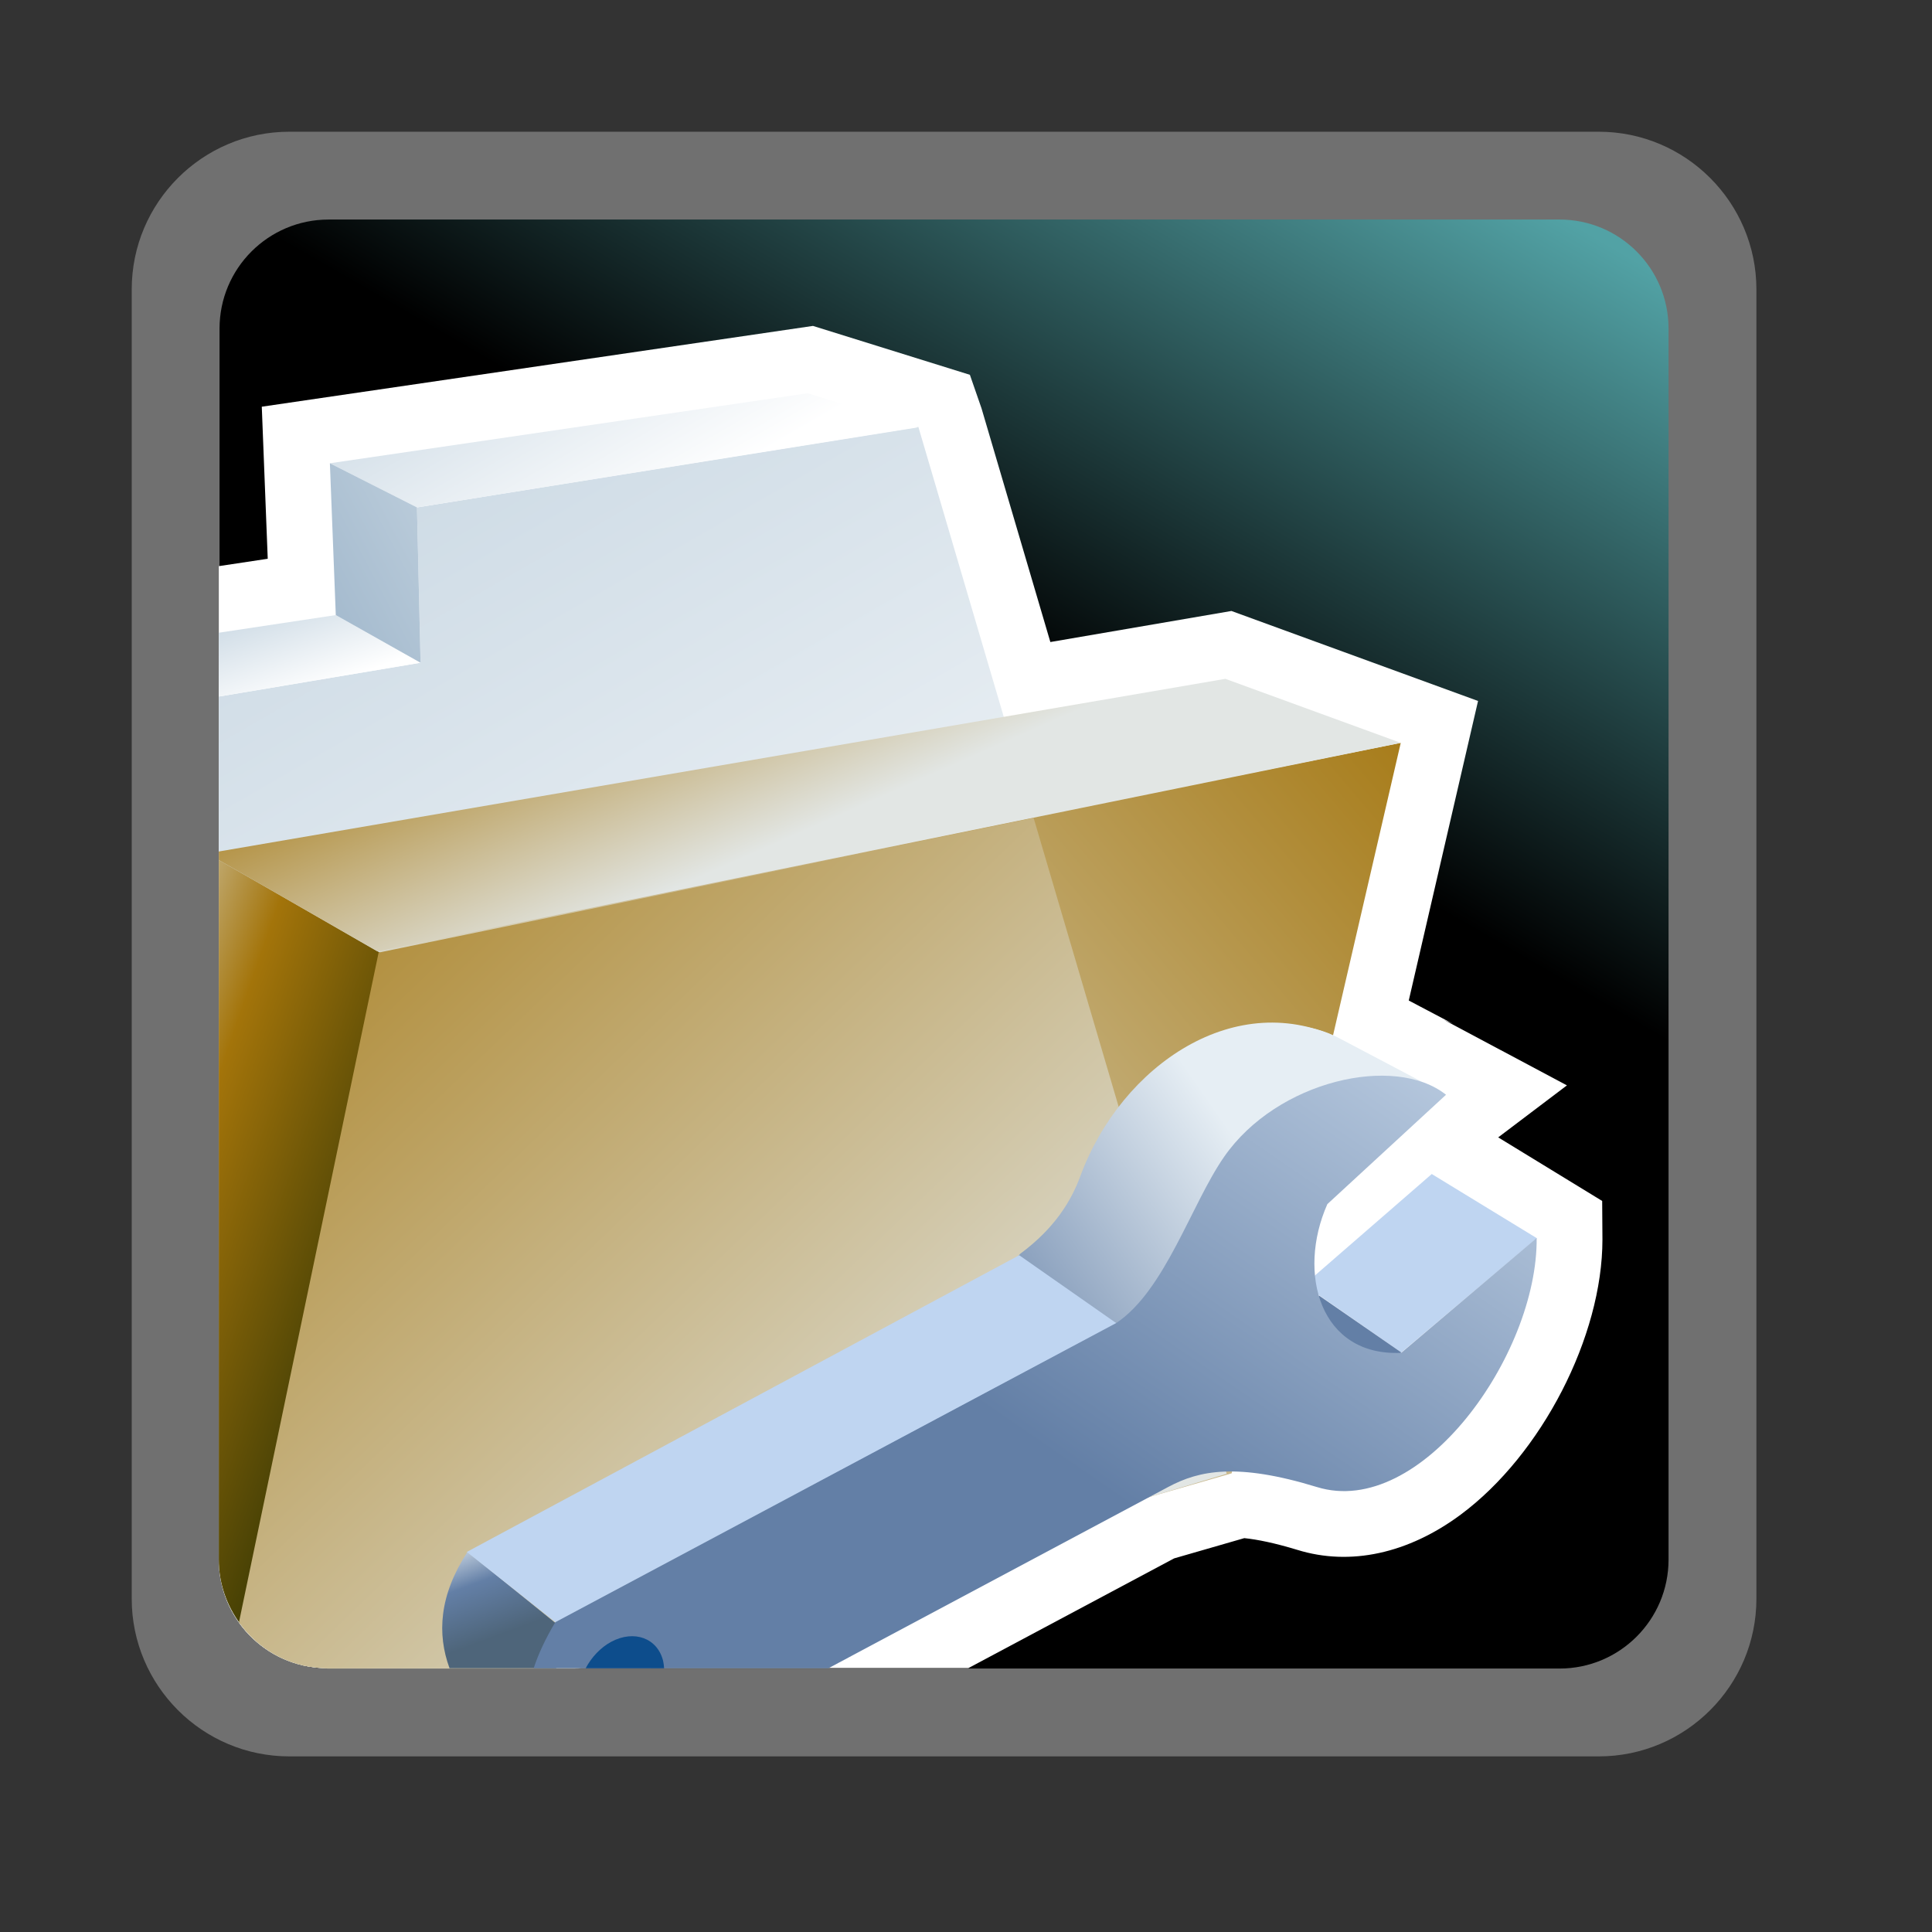 <?xml version="1.0" encoding="UTF-8"?>
<svg xmlns="http://www.w3.org/2000/svg" xmlns:xlink="http://www.w3.org/1999/xlink" contentScriptType="text/ecmascript" width="88" baseProfile="tiny" zoomAndPan="magnify" contentStyleType="text/css" viewBox="0 0 88 88" height="88" preserveAspectRatio="xMidYMid meet" version="1.1">
    <rect x="0" y="0" width="88" height="88" fill="#333333" stroke="none"/>
    <rect x="-1" width="88" fill="none" y="-1" height="88"/>
    <path fill="#ffffff" d="M 13.178 6.0 C 9.22 6.0 6.0 9.221 6.0 13.18 L 6.0 72.822 C 6.0 76.779 9.22 80.001 13.178 80.001 L 72.824 80.001 C 76.781 80.001 80.002 76.779 80.002 72.822 L 80.002 13.18 C 80.0 9.221 76.779 6.0 72.822 6.0 L 13.178 6.0 z " fill-opacity="0.3"/>
    <linearGradient x1="-1368.021" gradientTransform="matrix(1 0 0 -1 1389.39 -666.059)" y1="-746.525" x2="-1324.758" gradientUnits="userSpaceOnUse" y2="-671.593" xlink:type="simple" xlink:actuate="onLoad" id="XMLID_17_" xlink:show="other">
        <stop stop-color="#000000" offset="0"/>
        <stop stop-color="#000000" offset="0.646"/>
        <stop stop-color="#52a2a5" offset="0.994"/>
        <stop stop-color="#52a2a5" offset="1"/>
    </linearGradient>
    <path fill="url(#XMLID_17_)" d="M 76.0 71.037 C 76.0 73.777 73.777 76.0 71.037 76.0 L 14.965 76.0 C 12.225 76.0 10.0 73.777 10.0 71.037 L 10.0 14.966 C 10.0 12.223 12.225 10.0 14.965 10.0 L 71.037 10.0 C 73.777 10.0 76.0 12.223 76.0 14.966 L 76.0 71.037 L 76.0 71.037 z "/>
    <g>
        <path fill="#ffffff" d="M 14.78 75.98 L 44.109 75.98 C 48.092 73.855 51.709 71.927 53.481 70.982 L 56.676 70.06 C 57.281 70.123 58.053 70.279 59.094 70.595 C 61.498 71.339 64.139 70.765 66.532 68.99 C 70.223 66.249 72.989 60.872 72.989 56.458 C 72.989 56.434 72.977 54.702 72.977 54.702 C 72.977 54.702 69.649 52.666 68.241 51.806 C 68.819 51.37 71.372 49.437 71.372 49.437 L 65.767 46.452 L 66.185 46.635 L 64.167 45.572 L 67.323 31.928 L 56.09 27.829 C 56.09 27.829 50.717 28.751 47.842 29.244 C 46.862 25.916 44.707 18.6 44.707 18.6 L 44.177 17.072 L 37.03 14.845 L 11.924 18.525 C 11.924 18.525 12.116 23.441 12.195 25.451 C 11.695 25.526 10.841 25.655 9.966 25.787 L 9.966 71.037 C 9.965 73.727 12.112 75.906 14.78 75.98 z "/>
        <linearGradient x1="-1342.996" gradientTransform="matrix(-1 0 0 -1 -1300.413 -666.059)" y1="-740.861" x2="-1314.715" gradientUnits="userSpaceOnUse" y2="-691.878" xlink:type="simple" xlink:actuate="onLoad" id="XMLID_18_" xlink:show="other">
            <stop stop-color="#ffffff" offset="0"/>
            <stop stop-color="#ffffff" offset="0.15"/>
            <stop stop-color="#cfdce6" offset="1"/>
        </linearGradient>
        <path fill="url(#XMLID_18_)" d="M 14.782 75.984 L 26.247 75.984 L 55.875 67.13 L 41.831 19.447 L 18.993 23.112 L 19.155 30.187 L 9.966 31.728 L 9.966 71.037 C 9.965 73.727 12.112 75.906 14.782 75.984 z "/>
        <linearGradient x1="-1326.66" gradientTransform="matrix(-1 0 0 -1 -1300.413 -666.059)" y1="-742.051" x2="-1315.193" gradientUnits="userSpaceOnUse" y2="-742.051" xlink:type="simple" xlink:actuate="onLoad" id="XMLID_19_" xlink:show="other">
            <stop stop-color="#ffffff" offset="0"/>
            <stop stop-color="#ffffff" offset="0.15"/>
            <stop stop-color="#cfdce6" offset="1"/>
        </linearGradient>
        <path fill="url(#XMLID_19_)" d="M 14.78 75.984 C 14.831 75.986 14.876 76.0 14.926 76.0 L 26.197 76.0 L 26.246 75.984 L 14.78 75.984 z "/>
        <linearGradient x1="-1326.198" gradientTransform="matrix(-1 0 0 -1 -1300.413 -666.059)" y1="-730.437" x2="-1366.481" gradientUnits="userSpaceOnUse" y2="-696.321" xlink:type="simple" xlink:actuate="onLoad" id="XMLID_20_" xlink:show="other">
            <stop stop-color="#e2e6e4" offset="0"/>
            <stop stop-color="#a3740a" offset="1"/>
        </linearGradient>
        <path fill="url(#XMLID_20_)" d="M 14.696 75.984 L 25.308 75.984 L 56.101 67.107 L 63.802 33.836 L 17.31 43.153 L 10.825 73.824 C 11.676 75.077 13.086 75.91 14.696 75.984 z "/>
        <linearGradient x1="-1318.961" gradientTransform="matrix(-1 0 0 -1 -1300.413 -666.059)" y1="-743.276" x2="-1323.882" gradientUnits="userSpaceOnUse" y2="-739.109" xlink:type="simple" xlink:actuate="onLoad" id="XMLID_21_" xlink:show="other">
            <stop stop-color="#e2e6e4" offset="0"/>
            <stop stop-color="#a3740a" offset="1"/>
        </linearGradient>
        <path fill="url(#XMLID_21_)" d="M 14.696 75.984 C 14.774 75.988 14.85 76.0 14.928 76.0 L 25.257 76.0 L 25.309 75.984 L 14.696 75.984 z "/>
        <linearGradient x1="-1300.619" gradientTransform="matrix(-1 0 0 -1 -1300.413 -666.059)" y1="-719.07" x2="-1317.627" gradientUnits="userSpaceOnUse" y2="-724.977" xlink:type="simple" xlink:actuate="onLoad" id="XMLID_22_" xlink:show="other">
            <stop stop-color="#e6eef4" offset="0"/>
            <stop stop-color="#a3740a" offset="0.44"/>
            <stop stop-color="#474105" offset="0.94"/>
            <stop stop-color="#474105" offset="1"/>
        </linearGradient>
        <path fill="url(#XMLID_22_)" d="M 17.309 43.398 L 9.965 39.173 L 9.965 71.036 C 9.965 72.137 10.337 73.144 10.942 73.967 L 17.309 43.398 z "/>
        <linearGradient x1="-1337.76" gradientTransform="matrix(-1 0 0 -1 -1300.413 -666.059)" y1="-703.61" x2="-1332.12" gradientUnits="userSpaceOnUse" y2="-690.83" xlink:type="simple" xlink:actuate="onLoad" id="XMLID_23_" xlink:show="other">
            <stop stop-color="#e2e6e4" offset="0"/>
            <stop stop-color="#a3740a" offset="1"/>
        </linearGradient>
        <polygon fill="url(#XMLID_23_)" points="9.965,38.785 9.965,39.173 17.19,43.333 63.805,33.836 55.813,30.92  "/>
        <linearGradient x1="-2939.876" gradientTransform="matrix(-1.136 0 0 -1.136 -3309.813 -2104.272)" y1="-1873.594" x2="-2934.584" gradientUnits="userSpaceOnUse" y2="-1864.429" xlink:type="simple" xlink:actuate="onLoad" id="XMLID_24_" xlink:show="other">
            <stop stop-color="#ffffff" offset="0"/>
            <stop stop-color="#ffffff" offset="0.05"/>
            <stop stop-color="#cfdce6" offset="1"/>
        </linearGradient>
        <polygon fill="url(#XMLID_24_)" points="18.993,23.112 41.79,19.469 36.79,17.912 15.026,21.101  "/>
        <linearGradient x1="-1315.186" gradientTransform="matrix(-1 0 0 -1 -1300.413 -666.059)" y1="-697.591" x2="-1313.635" gradientUnits="userSpaceOnUse" y2="-693.382" xlink:type="simple" xlink:actuate="onLoad" id="XMLID_25_" xlink:show="other">
            <stop stop-color="#ffffff" offset="0"/>
            <stop stop-color="#ffffff" offset="0.05"/>
            <stop stop-color="#cfdce6" offset="1"/>
        </linearGradient>
        <polygon fill="url(#XMLID_25_)" points="9.965,28.82 9.965,31.728 19.155,30.187 15.295,28.016  "/>
        <linearGradient x1="-2952.305" gradientTransform="matrix(-1.136 0 0 -1.136 -3309.813 -2104.272)" y1="-1861.216" x2="-2903.835" gradientUnits="userSpaceOnUse" y2="-1886.801" xlink:type="simple" xlink:actuate="onLoad" id="XMLID_26_" xlink:show="other">
            <stop stop-color="#ffffff" offset="0"/>
            <stop stop-color="#cfdce6" offset="0.35"/>
            <stop stop-color="#83a0bb" offset="0.7"/>
            <stop stop-color="#4e657a" offset="1"/>
        </linearGradient>
        <polygon fill="url(#XMLID_26_)" points="15.026,21.101 15.295,28.016 19.155,30.187 18.993,23.112  "/>
        <linearGradient x1="-1323.47" gradientTransform="matrix(-1 0 0 -1 -1300.413 -666.059)" y1="-744.658" x2="-1316.331" gradientUnits="userSpaceOnUse" y2="-737.24" xlink:type="simple" xlink:actuate="onLoad" id="XMLID_27_" xlink:show="other">
            <stop stop-color="#e2e6e4" offset="0"/>
            <stop stop-color="#a3740a" offset="1"/>
        </linearGradient>
        <path fill="url(#XMLID_27_)" d="M 14.692 75.984 C 14.772 75.988 14.848 76.0 14.928 76.0 L 26.339 76.0 L 26.388 75.984 L 14.692 75.984 z "/>
        <linearGradient x1="-1346.487" gradientTransform="matrix(-1 0 0 -1 -1300.413 -666.059)" y1="-739.437" x2="-1307.852" gradientUnits="userSpaceOnUse" y2="-699.29" xlink:type="simple" xlink:actuate="onLoad" id="XMLID_28_" xlink:show="other">
            <stop stop-color="#e2e6e4" offset="0"/>
            <stop stop-color="#a3740a" offset="1"/>
        </linearGradient>
        <path fill="url(#XMLID_28_)" d="M 14.692 75.984 L 26.388 75.984 L 55.875 67.129 L 47.08 37.255 L 17.245 43.389 L 10.884 73.896 C 11.739 75.105 13.118 75.91 14.692 75.984 z "/>
        <g>
            <polygon fill="#bfd5f1" points="65.215,53.475 59.402,58.523 63.826,61.604 70.004,56.4   "/>
            <polygon fill="#637fa6" points="60.072,59.005 58.512,63.624 63.84,61.611   "/>
            <linearGradient x1="-1356.729" gradientTransform="matrix(-1 0 0 -1 -1300.413 -666.059)" y1="-717.949" x2="-1326.668" gradientUnits="userSpaceOnUse" y2="-738.851" xlink:type="simple" xlink:actuate="onLoad" id="XMLID_29_" xlink:show="other">
                <stop stop-color="#e6eef4" offset="0"/>
                <stop stop-color="#637fa6" offset="0.44"/>
                <stop stop-color="#4e657a" offset="0.94"/>
                <stop stop-color="#4e657a" offset="1"/>
            </linearGradient>
            <path fill="url(#XMLID_29_)" d="M 29.647 75.98 L 30.073 75.98 L 65.852 49.847 L 61.137 47.361 C 56.344 44.925 51.073 48.496 49.201 53.59 C 48.801 54.672 48.06 55.934 46.469 57.108 L 29.647 75.98 z "/>
            <linearGradient x1="-2961.582" gradientTransform="matrix(-1.136 0 0 -1.136 -3309.95 -2110.681)" y1="-1903.3" x2="-2932.85" gradientUnits="userSpaceOnUse" y2="-1923.282" xlink:type="simple" xlink:actuate="onLoad" id="XMLID_30_" xlink:show="other">
                <stop stop-color="#e6eef4" offset="0"/>
                <stop stop-color="#637fa6" offset="0.44"/>
                <stop stop-color="#4e657a" offset="0.94"/>
                <stop stop-color="#4e657a" offset="1"/>
            </linearGradient>
            <path fill="url(#XMLID_30_)" d="M 61.439 49.128 L 65.861 49.878 L 61.148 47.393 C 60.179 46.731 58.236 46.43 56.462 46.831 L 61.439 49.128 z "/>
            <linearGradient x1="-1321.432" gradientTransform="matrix(-1 0 0 -1 -1300.413 -666.059)" y1="-735.992" x2="-1323.235" gradientUnits="userSpaceOnUse" y2="-740.843" xlink:type="simple" xlink:actuate="onLoad" id="XMLID_31_" xlink:show="other">
                <stop stop-color="#e6eef4" offset="0"/>
                <stop stop-color="#637fa6" offset="0.44"/>
                <stop stop-color="#4e657a" offset="0.94"/>
                <stop stop-color="#4e657a" offset="1"/>
            </linearGradient>
            <path fill="url(#XMLID_31_)" d="M 20.475 75.984 L 25.337 75.984 L 25.293 73.92 L 21.293 70.684 C 19.996 72.678 19.907 74.43 20.475 75.984 z "/>
            <polygon fill="#bfd5f1" points="25.313,73.9 21.262,70.689 46.424,57.174 50.857,60.275   "/>
            <linearGradient x1="-1367.573" gradientTransform="matrix(-1 0 0 -1 -1300.413 -666.059)" y1="-704.548" x2="-1348.499" gradientUnits="userSpaceOnUse" y2="-732.361" xlink:type="simple" xlink:actuate="onLoad" id="XMLID_32_" xlink:show="other">
                <stop stop-color="#d6e4f3" offset="0"/>
                <stop stop-color="#637fa6" offset="1"/>
            </linearGradient>
            <path fill="url(#XMLID_32_)" d="M 24.308 75.986 L 37.733 75.986 C 44.609 72.316 52.434 68.144 53.225 67.722 C 54.62 66.98 56.334 66.615 59.981 67.732 C 64.719 69.195 70.042 61.709 69.993 56.39 L 63.823 61.62 C 60.126 61.79 59.063 57.997 60.46 54.845 L 65.864 49.865 C 63.538 48.01 58.182 49.204 55.76 52.687 C 54.266 54.833 53.067 58.787 50.84 60.265 L 25.293 73.889 C 24.834 74.658 24.516 75.355 24.308 75.986 z "/>
            <path fill="#0d4d8c" d="M 26.678 75.984 L 30.249 75.984 C 30.24 75.875 30.23 75.763 30.205 75.656 C 29.951 74.615 28.889 74.224 27.844 74.779 C 27.345 75.049 26.942 75.488 26.678 75.984 z "/>
        </g>
    </g>
</svg>

